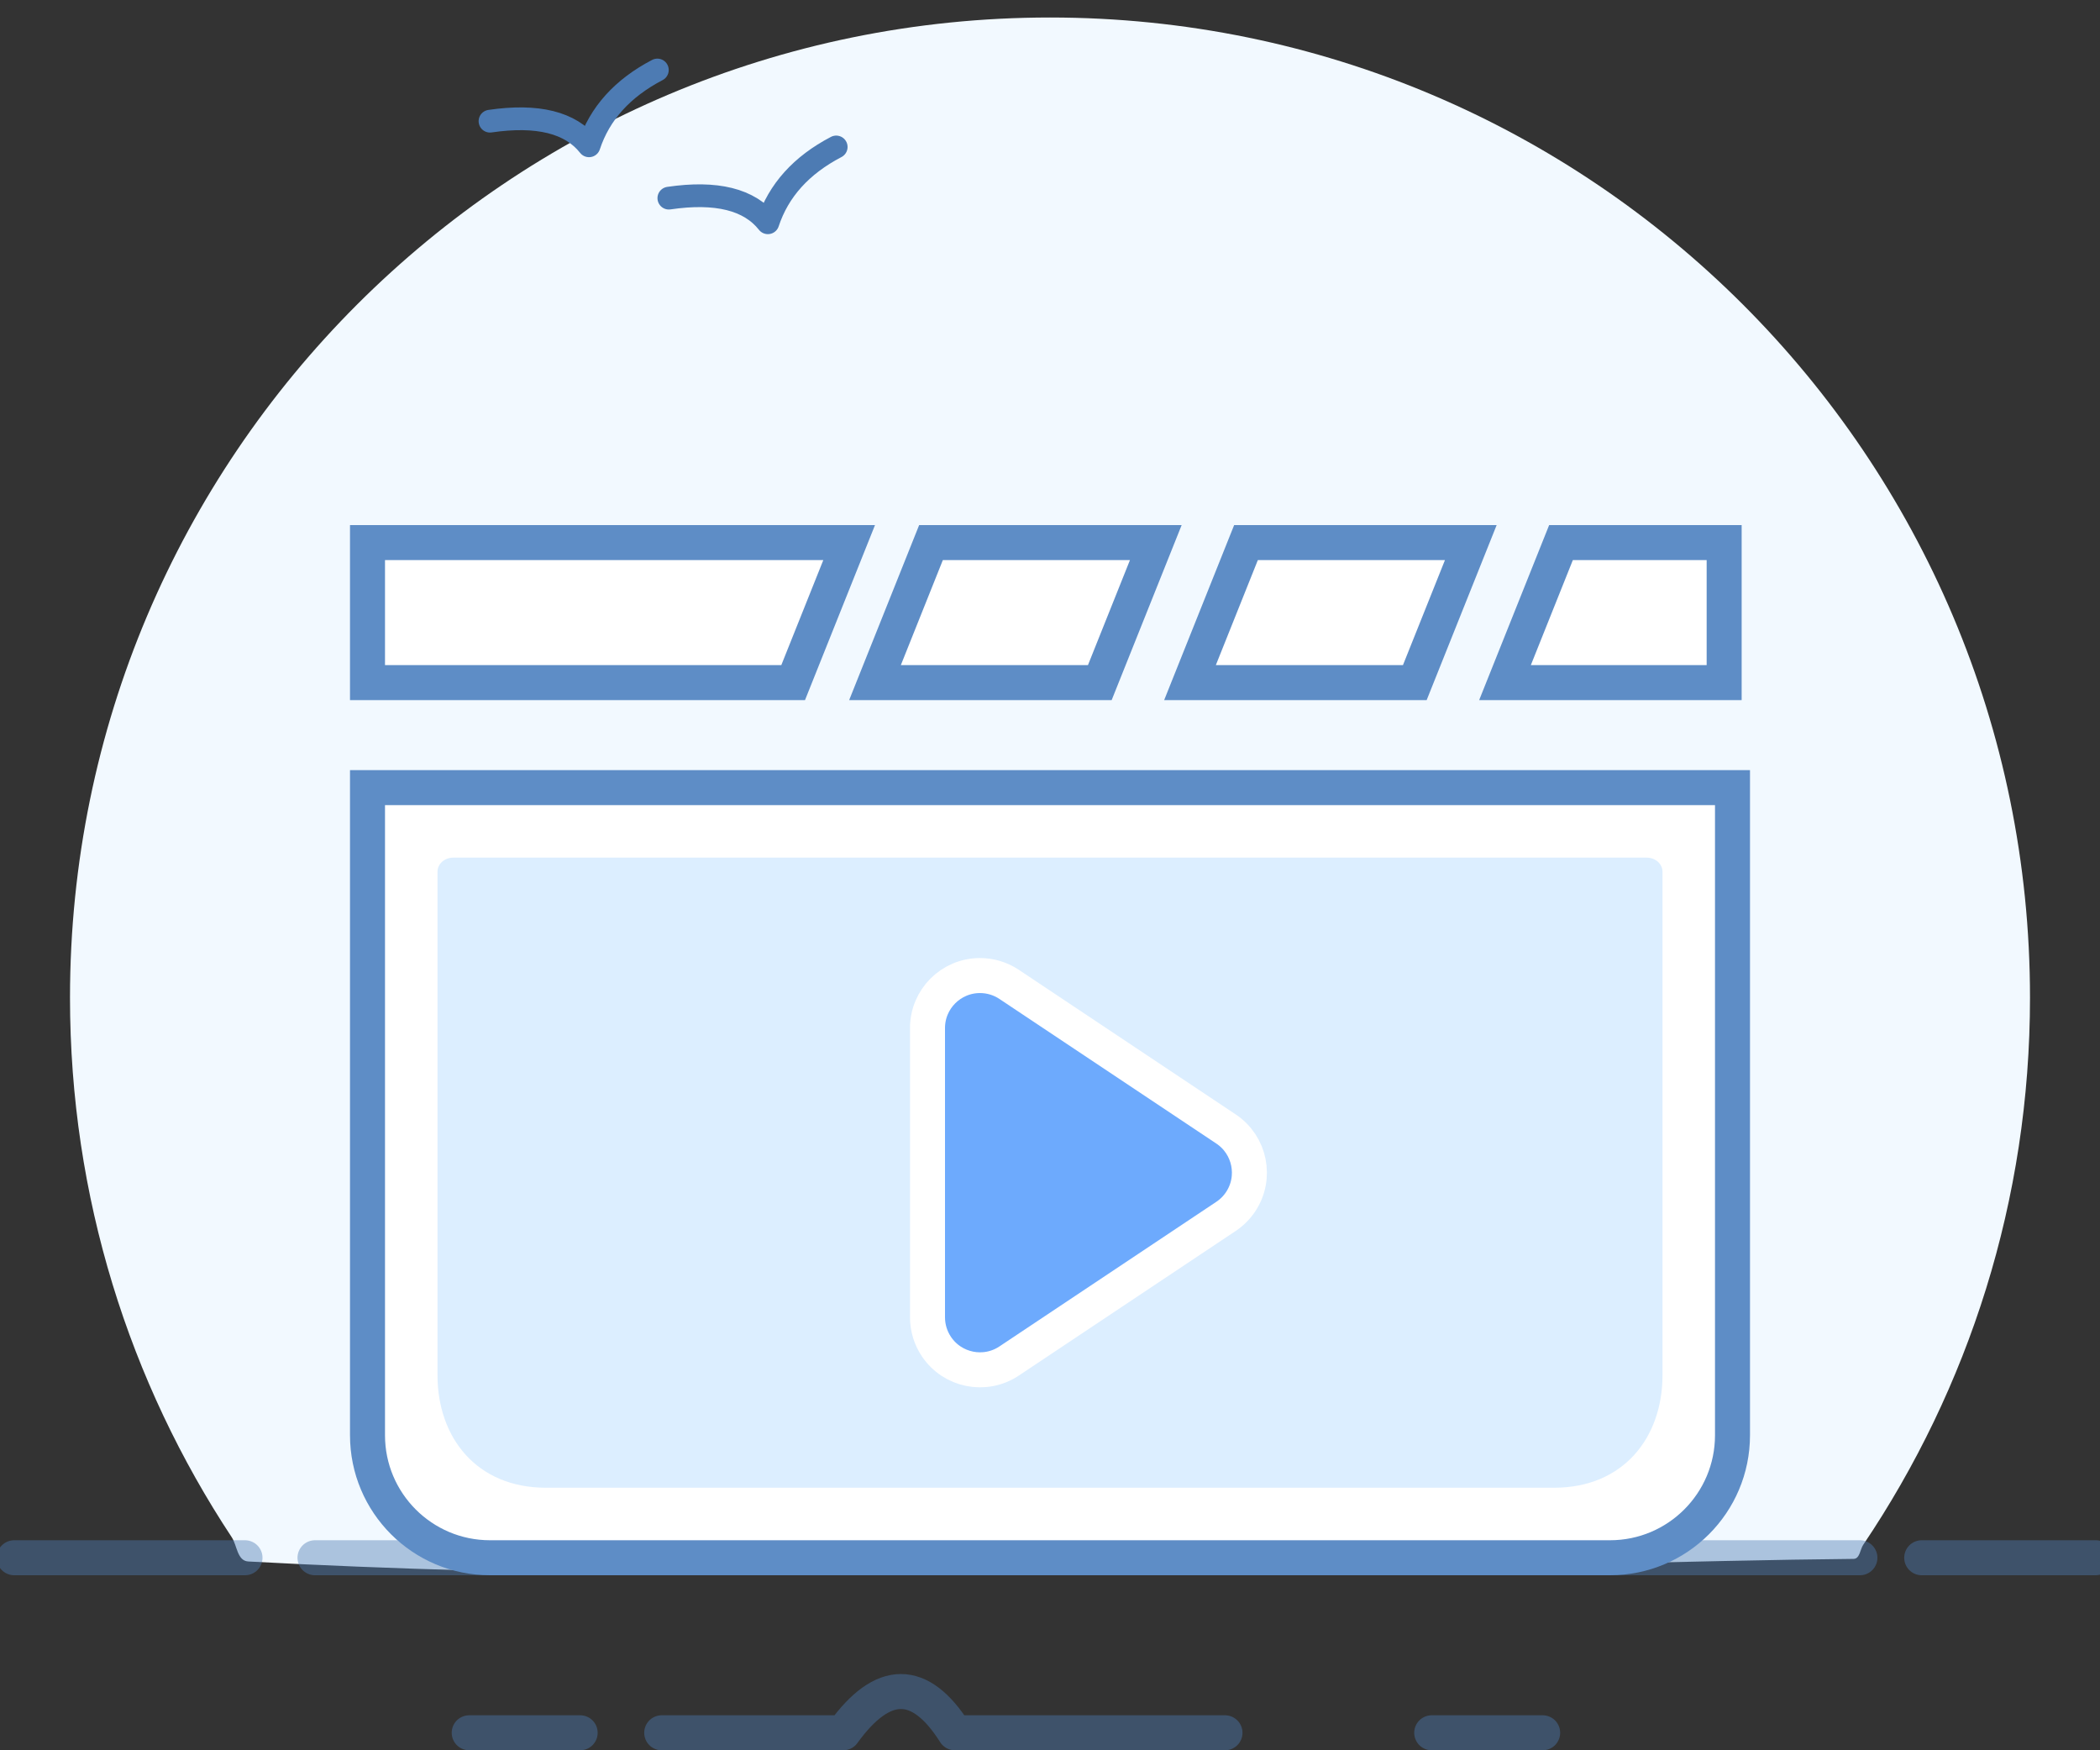 <?xml version="1.0" encoding="UTF-8"?>
<svg width="120px" height="100px" viewBox="0 0 120 100" version="1.1" xmlns="http://www.w3.org/2000/svg" xmlns:xlink="http://www.w3.org/1999/xlink">
    <rect x="0" y="0" width="120" height="100" fill="#333333" stroke="none"/>
    <!-- Generator: Sketch 52.5 (67469) - http://www.bohemiancoding.com/sketch -->
    <title>ic_1</title>
    <desc>Created with Sketch.</desc>
    <g id="ic_1" stroke="none" stroke-width="1" fill="none" fill-rule="evenodd">
        <g id="Group-Copy" transform="translate(0, 1)">
            <path d="M105.917,88.065 C106.277,88.062 106.288,87.53 106.47,87.26 C112.487,78.332 116,67.576 116,56 C116,25.072 90.928,0 60,0 C29.072,0 4,25.072 4,56 C4,67.392 7.401,77.989 13.244,86.831 C13.551,87.297 13.552,88.178 14.187,88.213 C46.876,90 88.961,88.213 105.917,88.065 Z" id="Oval" fill="#F2F9FF"></path>
            <path d="M28.22,4.396 C30.936,4.81 32.603,5.81 33.22,7.396 C34.342,5.81 36.008,4.81 38.22,4.396" id="Line-6" stroke="#4D7BB3" stroke-width="1.3" stroke-linecap="round" stroke-linejoin="round" transform="translate(33.22, 5.896) rotate(-17) translate(-33.22, -5.896) "></path>
            <path d="M38.44,8.793 C41.156,9.206 42.823,10.206 43.44,11.793 C44.562,10.206 46.228,9.206 48.44,8.793" id="Line-6-Copy" stroke="#4D7BB3" stroke-width="1.3" stroke-linecap="round" stroke-linejoin="round" transform="translate(43.44, 10.293) rotate(-17) translate(-43.44, -10.293) "></path>
            <path d="M21,30 L21,38 L45.323,38 L48.523,30 L21,30 Z" id="Rectangle" stroke="#5E8DC6" stroke-width="2" fill="#FFFFFF"></path>
            <path d="M53.2,30 L50,38 L62.846,38 L66.046,30 L53.2,30 Z" id="Rectangle-Copy" stroke="#5E8DC6" stroke-width="2" fill="#FFFFFF"></path>
            <path d="M71.2,30 L68,38 L80.846,38 L84.046,30 L71.2,30 Z" id="Rectangle-Copy-2" stroke="#5E8DC6" stroke-width="2" fill="#FFFFFF"></path>
            <path d="M89.2,30 L86,38 L98.523,38 L98.523,30 L89.2,30 Z" id="Rectangle-Copy-3" stroke="#5E8DC6" stroke-width="2" fill="#FFFFFF"></path>
            <g id="Group-5" transform="translate(0, 87)" opacity="0.43" stroke="#4D7BB3" stroke-linecap="round" stroke-linejoin="round" stroke-width="2">
                <path d="M18,1 L106.281,1" id="Line-2"></path>
                <path d="M0.812,1 L14,1" id="Line-2-Copy"></path>
                <path d="M109.812,1 L119.746,1" id="Line-2-Copy-2"></path>
            </g>
            <path d="M21,44 L21,81 C21,84.866 24.134,88 28,88 L92,88 C95.866,88 99,84.866 99,81 L99,44 L21,44 Z" id="Path" stroke="#5E8DC6" stroke-width="2" fill="#FFFFFF"></path>
            <path d="M25,48.804 C25,48.36 25.403,48 25.9,48 L94.1,48 C94.597,48 95,48.36 95,48.804 L95,77.57 C95,81.121 92.776,84 88.8,84 L31.2,84 C27.224,84 25,81.121 25,77.57 L25,62.505 L25,48.804 Z" id="Path-Copy" fill="#DCEEFF"></path>
            <path d="M65.496,58.941 L73.759,71.336 C74.678,72.714 74.306,74.577 72.927,75.496 C72.434,75.825 71.855,76 71.263,76 L54.737,76 C53.08,76 51.737,74.657 51.737,73 C51.737,72.408 51.912,71.829 52.241,71.336 L60.504,58.941 C61.423,57.563 63.286,57.19 64.664,58.109 C64.994,58.329 65.276,58.612 65.496,58.941 Z" id="Triangle-Copy" stroke="#FFFFFF" stroke-width="2" fill="#6DAAFD" transform="translate(63, 66) rotate(-270) translate(-63, -66) "></path>
            <path d="M26.812,98 L33.152,98" id="Line-2-Copy-4" stroke="#4D7BB3" stroke-width="2" opacity="0.43" stroke-linecap="round" stroke-linejoin="round"></path>
            <path d="M37.812,98 L48.184,98 C49.319,96.429 50.419,95.643 51.482,95.643 C52.546,95.643 53.575,96.429 54.568,98 L70,98" id="Line-2-Copy-6" stroke="#4D7BB3" stroke-width="2" opacity="0.43" stroke-linecap="round" stroke-linejoin="round"></path>
            <path d="M81.812,98 L88.152,98" id="Line-2-Copy-5" stroke="#4D7BB3" stroke-width="2" opacity="0.43" stroke-linecap="round" stroke-linejoin="round"></path>
        </g>
    </g>
</svg>